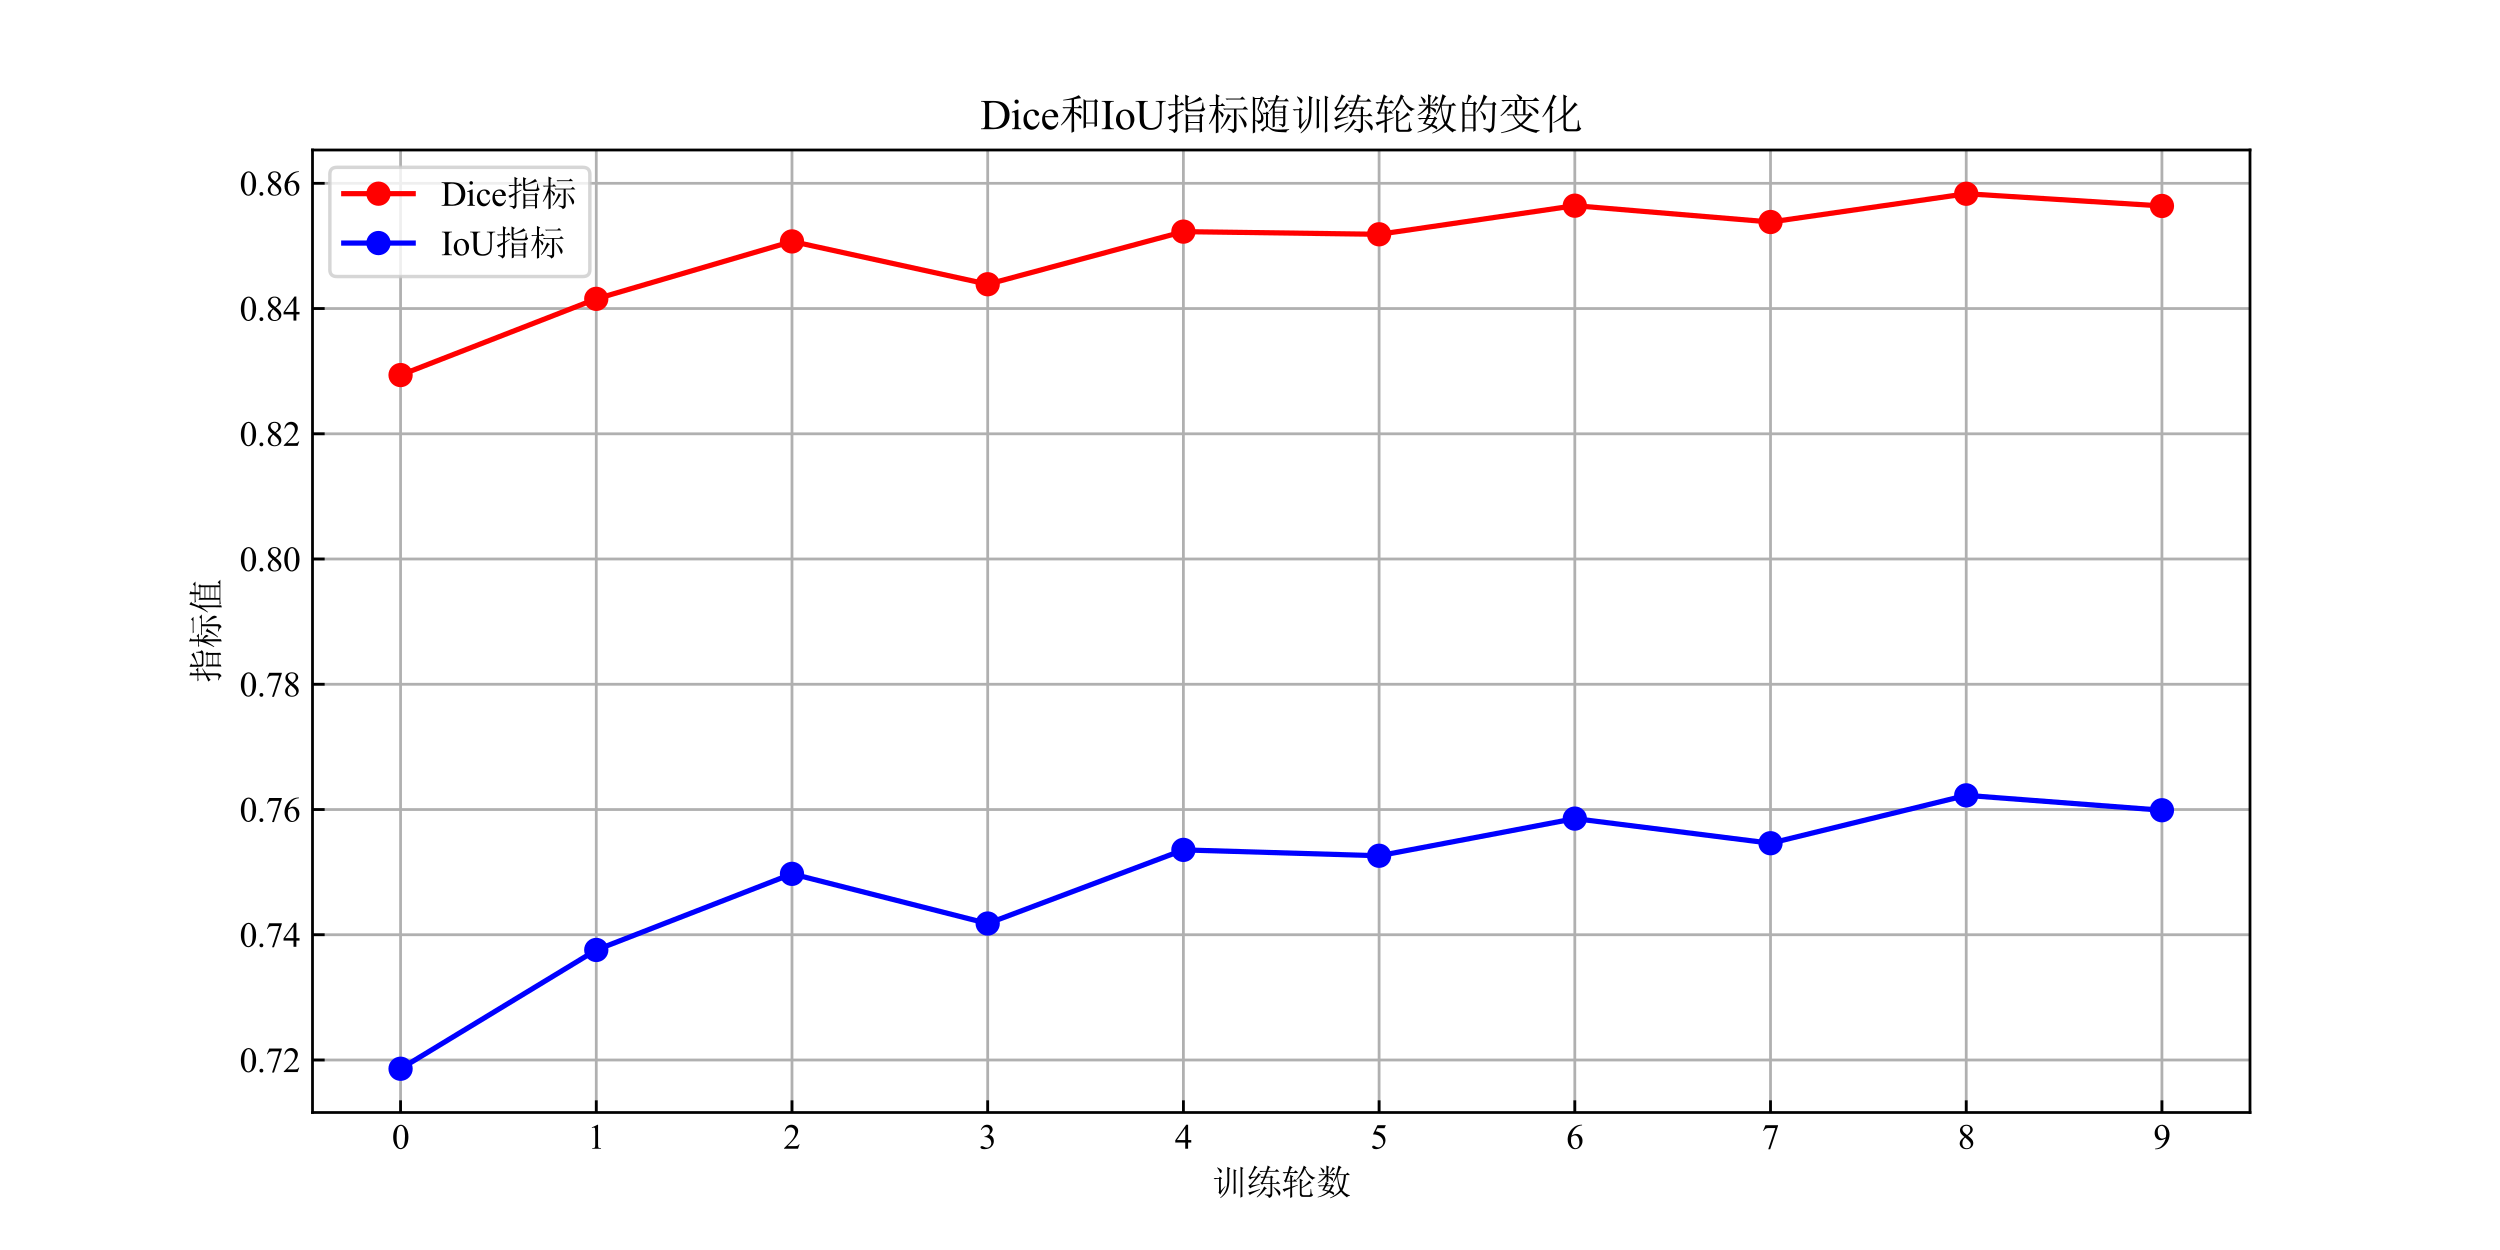 <?xml version="1.0" encoding="utf-8" standalone="no"?>
<!DOCTYPE svg PUBLIC "-//W3C//DTD SVG 1.1//EN"
  "http://www.w3.org/Graphics/SVG/1.1/DTD/svg11.dtd">
<svg xmlns:xlink="http://www.w3.org/1999/xlink" width="720pt" height="360pt" viewBox="0 0 720 360" xmlns="http://www.w3.org/2000/svg" version="1.1">
 <defs>
  <style type="text/css">*{stroke-linejoin: round; stroke-linecap: butt}</style>
 </defs>
 <g id="figure_1">
  <g id="patch_1">
   <path d="M 0 360 
L 720 360 
L 720 0 
L 0 0 
z
" style="fill: #ffffff"/>
  </g>
  <g id="axes_1">
   <g id="patch_2">
    <path d="M 90 320.4 
L 648 320.4 
L 648 43.2 
L 90 43.2 
z
" style="fill: #ffffff"/>
   </g>
   <g id="matplotlib.axis_1">
    <g id="xtick_1">
     <g id="line2d_1">
      <path d="M 115.364 320.4 
L 115.364 43.2 
" clip-path="url(#p3e12fc8d38)" style="fill: none; stroke: #b0b0b0; stroke-width: 0.8; stroke-linecap: square"/>
     </g>
     <g id="line2d_2">
      <defs>
       <path id="m482da596e4" d="M 0 0 
L 0 -3.5 
" style="stroke: #000000; stroke-width: 0.8"/>
      </defs>
      <g>
       <use xlink:href="#m482da596e4" x="115.364" y="320.4" style="stroke: #000000; stroke-width: 0.8"/>
      </g>
     </g>
     <g id="text_1">
      <!-- 0 -->
      <g transform="translate(112.864 330.844) scale(0.1 -0.1)">
       <defs>
        <path id="TimesNewRomanPSMT-30" d="M 231 2094 
Q 231 2819 450 3342 
Q 669 3866 1031 4122 
Q 1313 4325 1613 4325 
Q 2100 4325 2488 3828 
Q 2972 3213 2972 2159 
Q 2972 1422 2759 906 
Q 2547 391 2217 158 
Q 1888 -75 1581 -75 
Q 975 -75 572 641 
Q 231 1244 231 2094 
z
M 844 2016 
Q 844 1141 1059 588 
Q 1238 122 1591 122 
Q 1759 122 1940 273 
Q 2122 425 2216 781 
Q 2359 1319 2359 2297 
Q 2359 3022 2209 3506 
Q 2097 3866 1919 4016 
Q 1791 4119 1609 4119 
Q 1397 4119 1231 3928 
Q 1006 3669 925 3112 
Q 844 2556 844 2016 
z
" transform="scale(0.016)"/>
       </defs>
       <use xlink:href="#TimesNewRomanPSMT-30"/>
      </g>
     </g>
    </g>
    <g id="xtick_2">
     <g id="line2d_3">
      <path d="M 171.727 320.4 
L 171.727 43.2 
" clip-path="url(#p3e12fc8d38)" style="fill: none; stroke: #b0b0b0; stroke-width: 0.8; stroke-linecap: square"/>
     </g>
     <g id="line2d_4">
      <g>
       <use xlink:href="#m482da596e4" x="171.727" y="320.4" style="stroke: #000000; stroke-width: 0.8"/>
      </g>
     </g>
     <g id="text_2">
      <!-- 1 -->
      <g transform="translate(169.227 330.844) scale(0.1 -0.1)">
       <defs>
        <path id="TimesNewRomanPSMT-31" d="M 750 3822 
L 1781 4325 
L 1884 4325 
L 1884 747 
Q 1884 391 1914 303 
Q 1944 216 2037 169 
Q 2131 122 2419 116 
L 2419 0 
L 825 0 
L 825 116 
Q 1125 122 1212 167 
Q 1300 213 1334 289 
Q 1369 366 1369 747 
L 1369 3034 
Q 1369 3497 1338 3628 
Q 1316 3728 1258 3775 
Q 1200 3822 1119 3822 
Q 1003 3822 797 3725 
L 750 3822 
z
" transform="scale(0.016)"/>
       </defs>
       <use xlink:href="#TimesNewRomanPSMT-31"/>
      </g>
     </g>
    </g>
    <g id="xtick_3">
     <g id="line2d_5">
      <path d="M 228.091 320.4 
L 228.091 43.2 
" clip-path="url(#p3e12fc8d38)" style="fill: none; stroke: #b0b0b0; stroke-width: 0.8; stroke-linecap: square"/>
     </g>
     <g id="line2d_6">
      <g>
       <use xlink:href="#m482da596e4" x="228.091" y="320.4" style="stroke: #000000; stroke-width: 0.8"/>
      </g>
     </g>
     <g id="text_3">
      <!-- 2 -->
      <g transform="translate(225.591 330.844) scale(0.1 -0.1)">
       <defs>
        <path id="TimesNewRomanPSMT-32" d="M 2934 816 
L 2638 0 
L 138 0 
L 138 116 
Q 1241 1122 1691 1759 
Q 2141 2397 2141 2925 
Q 2141 3328 1894 3587 
Q 1647 3847 1303 3847 
Q 991 3847 742 3664 
Q 494 3481 375 3128 
L 259 3128 
Q 338 3706 661 4015 
Q 984 4325 1469 4325 
Q 1984 4325 2329 3994 
Q 2675 3663 2675 3213 
Q 2675 2891 2525 2569 
Q 2294 2063 1775 1497 
Q 997 647 803 472 
L 1909 472 
Q 2247 472 2383 497 
Q 2519 522 2628 598 
Q 2738 675 2819 816 
L 2934 816 
z
" transform="scale(0.016)"/>
       </defs>
       <use xlink:href="#TimesNewRomanPSMT-32"/>
      </g>
     </g>
    </g>
    <g id="xtick_4">
     <g id="line2d_7">
      <path d="M 284.455 320.4 
L 284.455 43.2 
" clip-path="url(#p3e12fc8d38)" style="fill: none; stroke: #b0b0b0; stroke-width: 0.8; stroke-linecap: square"/>
     </g>
     <g id="line2d_8">
      <g>
       <use xlink:href="#m482da596e4" x="284.455" y="320.4" style="stroke: #000000; stroke-width: 0.8"/>
      </g>
     </g>
     <g id="text_4">
      <!-- 3 -->
      <g transform="translate(281.955 330.844) scale(0.1 -0.1)">
       <defs>
        <path id="TimesNewRomanPSMT-33" d="M 325 3431 
Q 506 3859 782 4092 
Q 1059 4325 1472 4325 
Q 1981 4325 2253 3994 
Q 2459 3747 2459 3466 
Q 2459 3003 1878 2509 
Q 2269 2356 2469 2072 
Q 2669 1788 2669 1403 
Q 2669 853 2319 450 
Q 1863 -75 997 -75 
Q 569 -75 414 31 
Q 259 138 259 259 
Q 259 350 332 419 
Q 406 488 509 488 
Q 588 488 669 463 
Q 722 447 909 348 
Q 1097 250 1169 231 
Q 1284 197 1416 197 
Q 1734 197 1970 444 
Q 2206 691 2206 1028 
Q 2206 1275 2097 1509 
Q 2016 1684 1919 1775 
Q 1784 1900 1550 2001 
Q 1316 2103 1072 2103 
L 972 2103 
L 972 2197 
Q 1219 2228 1467 2375 
Q 1716 2522 1828 2728 
Q 1941 2934 1941 3181 
Q 1941 3503 1739 3701 
Q 1538 3900 1238 3900 
Q 753 3900 428 3381 
L 325 3431 
z
" transform="scale(0.016)"/>
       </defs>
       <use xlink:href="#TimesNewRomanPSMT-33"/>
      </g>
     </g>
    </g>
    <g id="xtick_5">
     <g id="line2d_9">
      <path d="M 340.818 320.4 
L 340.818 43.2 
" clip-path="url(#p3e12fc8d38)" style="fill: none; stroke: #b0b0b0; stroke-width: 0.8; stroke-linecap: square"/>
     </g>
     <g id="line2d_10">
      <g>
       <use xlink:href="#m482da596e4" x="340.818" y="320.4" style="stroke: #000000; stroke-width: 0.8"/>
      </g>
     </g>
     <g id="text_5">
      <!-- 4 -->
      <g transform="translate(338.318 330.844) scale(0.1 -0.1)">
       <defs>
        <path id="TimesNewRomanPSMT-34" d="M 2978 1563 
L 2978 1119 
L 2409 1119 
L 2409 0 
L 1894 0 
L 1894 1119 
L 100 1119 
L 100 1519 
L 2066 4325 
L 2409 4325 
L 2409 1563 
L 2978 1563 
z
M 1894 1563 
L 1894 3666 
L 406 1563 
L 1894 1563 
z
" transform="scale(0.016)"/>
       </defs>
       <use xlink:href="#TimesNewRomanPSMT-34"/>
      </g>
     </g>
    </g>
    <g id="xtick_6">
     <g id="line2d_11">
      <path d="M 397.182 320.4 
L 397.182 43.2 
" clip-path="url(#p3e12fc8d38)" style="fill: none; stroke: #b0b0b0; stroke-width: 0.8; stroke-linecap: square"/>
     </g>
     <g id="line2d_12">
      <g>
       <use xlink:href="#m482da596e4" x="397.182" y="320.4" style="stroke: #000000; stroke-width: 0.8"/>
      </g>
     </g>
     <g id="text_6">
      <!-- 5 -->
      <g transform="translate(394.682 330.844) scale(0.1 -0.1)">
       <defs>
        <path id="TimesNewRomanPSMT-35" d="M 2778 4238 
L 2534 3706 
L 1259 3706 
L 981 3138 
Q 1809 3016 2294 2522 
Q 2709 2097 2709 1522 
Q 2709 1188 2573 903 
Q 2438 619 2231 419 
Q 2025 219 1772 97 
Q 1413 -75 1034 -75 
Q 653 -75 479 54 
Q 306 184 306 341 
Q 306 428 378 495 
Q 450 563 559 563 
Q 641 563 702 538 
Q 763 513 909 409 
Q 1144 247 1384 247 
Q 1750 247 2026 523 
Q 2303 800 2303 1197 
Q 2303 1581 2056 1914 
Q 1809 2247 1375 2428 
Q 1034 2569 447 2591 
L 1259 4238 
L 2778 4238 
z
" transform="scale(0.016)"/>
       </defs>
       <use xlink:href="#TimesNewRomanPSMT-35"/>
      </g>
     </g>
    </g>
    <g id="xtick_7">
     <g id="line2d_13">
      <path d="M 453.545 320.4 
L 453.545 43.2 
" clip-path="url(#p3e12fc8d38)" style="fill: none; stroke: #b0b0b0; stroke-width: 0.8; stroke-linecap: square"/>
     </g>
     <g id="line2d_14">
      <g>
       <use xlink:href="#m482da596e4" x="453.545" y="320.4" style="stroke: #000000; stroke-width: 0.8"/>
      </g>
     </g>
     <g id="text_7">
      <!-- 6 -->
      <g transform="translate(451.045 330.844) scale(0.1 -0.1)">
       <defs>
        <path id="TimesNewRomanPSMT-36" d="M 2869 4325 
L 2869 4209 
Q 2456 4169 2195 4045 
Q 1934 3922 1679 3669 
Q 1425 3416 1258 3105 
Q 1091 2794 978 2366 
Q 1428 2675 1881 2675 
Q 2316 2675 2634 2325 
Q 2953 1975 2953 1425 
Q 2953 894 2631 456 
Q 2244 -75 1606 -75 
Q 1172 -75 869 213 
Q 275 772 275 1663 
Q 275 2231 503 2743 
Q 731 3256 1154 3653 
Q 1578 4050 1965 4187 
Q 2353 4325 2688 4325 
L 2869 4325 
z
M 925 2138 
Q 869 1716 869 1456 
Q 869 1156 980 804 
Q 1091 453 1309 247 
Q 1469 100 1697 100 
Q 1969 100 2183 356 
Q 2397 613 2397 1088 
Q 2397 1622 2184 2012 
Q 1972 2403 1581 2403 
Q 1463 2403 1327 2353 
Q 1191 2303 925 2138 
z
" transform="scale(0.016)"/>
       </defs>
       <use xlink:href="#TimesNewRomanPSMT-36"/>
      </g>
     </g>
    </g>
    <g id="xtick_8">
     <g id="line2d_15">
      <path d="M 509.909 320.4 
L 509.909 43.2 
" clip-path="url(#p3e12fc8d38)" style="fill: none; stroke: #b0b0b0; stroke-width: 0.8; stroke-linecap: square"/>
     </g>
     <g id="line2d_16">
      <g>
       <use xlink:href="#m482da596e4" x="509.909" y="320.4" style="stroke: #000000; stroke-width: 0.8"/>
      </g>
     </g>
     <g id="text_8">
      <!-- 7 -->
      <g transform="translate(507.409 330.844) scale(0.1 -0.1)">
       <defs>
        <path id="TimesNewRomanPSMT-37" d="M 644 4238 
L 2916 4238 
L 2916 4119 
L 1503 -88 
L 1153 -88 
L 2419 3728 
L 1253 3728 
Q 900 3728 750 3644 
Q 488 3500 328 3200 
L 238 3234 
L 644 4238 
z
" transform="scale(0.016)"/>
       </defs>
       <use xlink:href="#TimesNewRomanPSMT-37"/>
      </g>
     </g>
    </g>
    <g id="xtick_9">
     <g id="line2d_17">
      <path d="M 566.273 320.4 
L 566.273 43.2 
" clip-path="url(#p3e12fc8d38)" style="fill: none; stroke: #b0b0b0; stroke-width: 0.8; stroke-linecap: square"/>
     </g>
     <g id="line2d_18">
      <g>
       <use xlink:href="#m482da596e4" x="566.273" y="320.4" style="stroke: #000000; stroke-width: 0.8"/>
      </g>
     </g>
     <g id="text_9">
      <!-- 8 -->
      <g transform="translate(563.773 330.844) scale(0.1 -0.1)">
       <defs>
        <path id="TimesNewRomanPSMT-38" d="M 1228 2134 
Q 725 2547 579 2797 
Q 434 3047 434 3316 
Q 434 3728 753 4026 
Q 1072 4325 1600 4325 
Q 2113 4325 2425 4047 
Q 2738 3769 2738 3413 
Q 2738 3175 2569 2928 
Q 2400 2681 1866 2347 
Q 2416 1922 2594 1678 
Q 2831 1359 2831 1006 
Q 2831 559 2490 242 
Q 2150 -75 1597 -75 
Q 994 -75 656 303 
Q 388 606 388 966 
Q 388 1247 577 1523 
Q 766 1800 1228 2134 
z
M 1719 2469 
Q 2094 2806 2194 3001 
Q 2294 3197 2294 3444 
Q 2294 3772 2109 3958 
Q 1925 4144 1606 4144 
Q 1288 4144 1088 3959 
Q 888 3775 888 3528 
Q 888 3366 970 3203 
Q 1053 3041 1206 2894 
L 1719 2469 
z
M 1375 2016 
Q 1116 1797 991 1539 
Q 866 1281 866 981 
Q 866 578 1086 336 
Q 1306 94 1647 94 
Q 1984 94 2187 284 
Q 2391 475 2391 747 
Q 2391 972 2272 1150 
Q 2050 1481 1375 2016 
z
" transform="scale(0.016)"/>
       </defs>
       <use xlink:href="#TimesNewRomanPSMT-38"/>
      </g>
     </g>
    </g>
    <g id="xtick_10">
     <g id="line2d_19">
      <path d="M 622.636 320.4 
L 622.636 43.2 
" clip-path="url(#p3e12fc8d38)" style="fill: none; stroke: #b0b0b0; stroke-width: 0.8; stroke-linecap: square"/>
     </g>
     <g id="line2d_20">
      <g>
       <use xlink:href="#m482da596e4" x="622.636" y="320.4" style="stroke: #000000; stroke-width: 0.8"/>
      </g>
     </g>
     <g id="text_10">
      <!-- 9 -->
      <g transform="translate(620.136 330.844) scale(0.1 -0.1)">
       <defs>
        <path id="TimesNewRomanPSMT-39" d="M 338 -88 
L 338 28 
Q 744 34 1094 217 
Q 1444 400 1770 856 
Q 2097 1313 2225 1859 
Q 1734 1544 1338 1544 
Q 891 1544 572 1889 
Q 253 2234 253 2806 
Q 253 3363 572 3797 
Q 956 4325 1575 4325 
Q 2097 4325 2469 3894 
Q 2925 3359 2925 2575 
Q 2925 1869 2578 1258 
Q 2231 647 1613 244 
Q 1109 -88 516 -88 
L 338 -88 
z
M 2275 2091 
Q 2331 2497 2331 2741 
Q 2331 3044 2228 3395 
Q 2125 3747 1936 3934 
Q 1747 4122 1506 4122 
Q 1228 4122 1018 3872 
Q 809 3622 809 3128 
Q 809 2469 1088 2097 
Q 1291 1828 1588 1828 
Q 1731 1828 1928 1897 
Q 2125 1966 2275 2091 
z
" transform="scale(0.016)"/>
       </defs>
       <use xlink:href="#TimesNewRomanPSMT-39"/>
      </g>
     </g>
    </g>
    <g id="text_11">
     <!-- 训练轮数 -->
     <g transform="translate(349 344.062) scale(0.1 -0.1)">
      <defs>
       <path id="SimSun-8bad" d="M 3925 4575 
L 4475 4350 
L 4275 4200 
L 4275 1050 
Q 4275 825 4300 275 
L 3925 75 
Q 3950 1050 3950 2362 
Q 3950 3675 3925 4575 
z
M 5150 5025 
L 5700 4800 
L 5500 4625 
L 5500 725 
Q 5500 225 5525 -350 
L 5150 -550 
Q 5175 -75 5175 500 
L 5175 4125 
Q 5175 4400 5150 5025 
z
M 950 4875 
L 1000 4925 
Q 1500 4675 1662 4525 
Q 1825 4375 1800 4200 
Q 1775 4025 1700 3950 
Q 1625 3875 1575 3875 
Q 1500 3875 1425 4100 
Q 1325 4400 950 4875 
z
M 1625 700 
L 2400 1525 
L 2450 1475 
Q 1750 525 1525 0 
L 1200 400 
Q 1325 525 1300 725 
L 1300 2850 
L 1025 2850 
Q 825 2850 550 2775 
L 325 3000 
L 1275 3000 
L 1450 3250 
L 1825 2925 
L 1625 2775 
L 1625 700 
z
M 2775 5000 
L 3350 4750 
L 3150 4550 
Q 3150 3125 3137 2300 
Q 3125 1475 2812 750 
Q 2500 25 1575 -625 
L 1500 -575 
Q 2300 175 2550 900 
Q 2800 1625 2800 2650 
Q 2800 3675 2775 5000 
z
" transform="scale(0.016)"/>
       <path id="SimSun-7ec3" d="M 700 3175 
L 1775 3250 
Q 1950 3525 2125 3925 
L 2600 3550 
L 2375 3475 
Q 1575 2500 775 1650 
Q 1425 1725 2350 1900 
L 2375 1800 
Q 875 1400 650 1125 
L 325 1650 
Q 550 1725 800 1987 
Q 1050 2250 1675 3100 
Q 1375 3075 1087 2987 
Q 800 2900 625 2725 
L 325 3225 
Q 550 3275 887 3900 
Q 1225 4525 1425 5225 
L 1975 4900 
L 1700 4750 
Q 1225 3975 700 3175 
z
M 300 375 
Q 1250 625 2425 1000 
L 2450 900 
Q 1550 500 750 75 
L 600 -100 
L 300 375 
z
M 2700 2250 
Q 2900 2550 3100 3075 
Q 2975 3075 2700 3000 
L 2475 3225 
L 3150 3225 
L 3500 4125 
L 3125 4125 
Q 2800 4125 2525 4050 
L 2300 4275 
L 3550 4275 
Q 3775 5000 3800 5250 
L 4325 4950 
L 4100 4825 
Q 4025 4650 3875 4275 
L 5125 4275 
L 5450 4600 
L 5900 4125 
L 3825 4125 
L 3475 3225 
L 4250 3225 
L 4425 3450 
L 4825 3150 
L 4625 3000 
L 4625 2100 
L 5300 2100 
L 5600 2400 
L 6050 1950 
L 4625 1950 
L 4625 150 
Q 4650 -450 4025 -600 
Q 4025 -225 3300 -50 
L 3300 50 
Q 3900 0 4100 0 
Q 4300 0 4300 275 
L 4300 1950 
L 2975 1950 
L 2800 1775 
L 2475 2125 
L 2700 2250 
z
M 3450 1025 
Q 2650 0 1900 -500 
L 1825 -425 
Q 2275 0 2600 450 
Q 2925 900 3175 1475 
L 3675 1100 
L 3450 1025 
z
M 4900 1375 
Q 5775 825 5937 637 
Q 6100 450 6100 275 
Q 6100 125 6025 -37 
Q 5950 -200 5900 -200 
Q 5825 -200 5700 125 
Q 5525 575 4850 1300 
L 4900 1375 
z
M 3425 3075 
Q 3225 2625 2950 2100 
L 4300 2100 
L 4300 3075 
L 3425 3075 
z
" transform="scale(0.016)"/>
       <path id="SimSun-8f6e" d="M 1625 2500 
Q 1625 3125 1600 3550 
L 2175 3300 
L 1950 3125 
L 1950 2500 
L 2150 2500 
L 2450 2800 
L 2875 2350 
L 1950 2350 
L 1950 1450 
L 2975 1775 
L 3000 1675 
L 1950 1225 
Q 1950 275 1975 -425 
L 1600 -600 
Q 1625 425 1625 1100 
Q 650 700 550 500 
L 250 1000 
Q 675 1075 1625 1350 
L 1625 2350 
L 950 2350 
L 775 2175 
L 475 2500 
L 675 2650 
L 1125 3900 
L 950 3900 
Q 750 3900 475 3825 
L 250 4050 
L 1175 4050 
Q 1325 4525 1500 5225 
L 2050 4850 
L 1750 4700 
L 1525 4050 
L 2275 4050 
L 2600 4375 
L 3050 3900 
L 1475 3900 
L 975 2500 
L 1625 2500 
z
M 4550 4900 
L 4325 4725 
Q 4925 3350 6125 3050 
L 6125 2975 
Q 5775 2925 5625 2675 
Q 4650 3400 4250 4600 
Q 3675 3300 2725 2600 
L 2675 2675 
Q 3100 3100 3450 3737 
Q 3800 4375 4050 5225 
L 4550 4900 
z
M 3350 1575 
Q 3350 2350 3325 2875 
L 3925 2575 
L 3675 2400 
L 3675 1300 
Q 4550 1875 5050 2550 
L 5450 2075 
L 5125 2025 
Q 4400 1525 3675 1175 
L 3675 375 
Q 3650 -150 4125 -100 
L 4975 -100 
Q 5225 -100 5250 325 
Q 5275 750 5275 1025 
L 5375 1025 
Q 5400 700 5437 375 
Q 5475 50 5750 -25 
Q 5600 -375 5125 -400 
L 3925 -400 
Q 3325 -400 3350 150 
L 3350 1575 
z
" transform="scale(0.016)"/>
       <path id="SimSun-6570" d="M 1875 1525 
Q 1675 1200 1500 900 
Q 1825 825 2275 725 
Q 2500 975 2725 1525 
L 1875 1525 
z
M 850 4900 
Q 1325 4600 1425 4450 
Q 1525 4300 1525 4225 
Q 1525 4100 1437 3975 
Q 1350 3850 1300 3850 
Q 1225 3850 1150 4100 
Q 1050 4450 775 4850 
L 850 4900 
z
M 3000 4975 
L 3450 4675 
Q 3250 4625 3100 4425 
Q 2925 4225 2525 3825 
L 2450 3875 
Q 2925 4625 3000 4975 
z
M 1875 5250 
L 2425 5000 
L 2225 4825 
L 2225 3675 
L 2850 3675 
L 3125 3950 
L 3550 3525 
L 2225 3525 
L 2225 3300 
Q 2800 3175 2937 3062 
Q 3075 2950 3075 2775 
Q 3075 2700 3050 2587 
Q 3025 2475 2975 2475 
Q 2925 2475 2800 2650 
Q 2600 2925 2225 3175 
L 2225 2400 
L 1925 2200 
L 2275 2050 
Q 2150 2000 1950 1675 
L 2725 1675 
L 2900 1900 
L 3275 1575 
L 3050 1450 
Q 2800 875 2600 650 
Q 3000 550 3137 437 
Q 3275 325 3275 150 
Q 3275 -25 3200 -25 
Q 3125 -25 3025 75 
Q 2750 275 2400 425 
Q 1525 -275 325 -500 
L 300 -425 
Q 1450 -50 2100 550 
Q 1600 725 1125 800 
Q 1225 950 1525 1525 
L 1200 1525 
Q 875 1525 600 1450 
L 375 1675 
L 1575 1675 
Q 1675 1925 1775 2275 
L 1900 2225 
L 1900 3250 
Q 1225 2475 350 2050 
L 300 2125 
Q 1225 2775 1700 3525 
L 1250 3525 
Q 925 3525 650 3450 
L 425 3675 
L 1900 3675 
Q 1900 4575 1875 5250 
z
M 3925 3525 
Q 4050 2075 4525 1100 
Q 4925 1950 5025 3525 
L 3925 3525 
z
M 4050 5250 
L 4625 4925 
Q 4425 4850 4325 4625 
Q 4225 4400 3950 3675 
L 5375 3675 
L 5675 3975 
L 6125 3525 
L 5400 3525 
Q 5250 1675 4750 775 
Q 5325 75 6100 -100 
L 6100 -200 
Q 5625 -275 5600 -500 
Q 4950 -50 4525 525 
Q 3700 -275 2550 -650 
L 2500 -575 
Q 3650 -50 4325 800 
Q 3850 1975 3825 3375 
Q 3575 2725 3100 2150 
L 3025 2200 
Q 3625 3200 4050 5250 
z
" transform="scale(0.016)"/>
      </defs>
      <use xlink:href="#SimSun-8bad"/>
      <use xlink:href="#SimSun-7ec3" x="100"/>
      <use xlink:href="#SimSun-8f6e" x="200"/>
      <use xlink:href="#SimSun-6570" x="300"/>
     </g>
    </g>
   </g>
   <g id="matplotlib.axis_2">
    <g id="ytick_1">
     <g id="line2d_21">
      <path d="M 90 305.279 
L 648 305.279 
" clip-path="url(#p3e12fc8d38)" style="fill: none; stroke: #b0b0b0; stroke-width: 0.8; stroke-linecap: square"/>
     </g>
     <g id="line2d_22">
      <defs>
       <path id="m1701664daf" d="M 0 0 
L 3.5 0 
" style="stroke: #000000; stroke-width: 0.8"/>
      </defs>
      <g>
       <use xlink:href="#m1701664daf" x="90" y="305.279" style="stroke: #000000; stroke-width: 0.8"/>
      </g>
     </g>
     <g id="text_12">
      <!-- 0.72 -->
      <g transform="translate(69 308.751) scale(0.1 -0.1)">
       <defs>
        <path id="TimesNewRomanPSMT-2e" d="M 800 606 
Q 947 606 1047 504 
Q 1147 403 1147 259 
Q 1147 116 1045 14 
Q 944 -88 800 -88 
Q 656 -88 554 14 
Q 453 116 453 259 
Q 453 406 554 506 
Q 656 606 800 606 
z
" transform="scale(0.016)"/>
       </defs>
       <use xlink:href="#TimesNewRomanPSMT-30"/>
       <use xlink:href="#TimesNewRomanPSMT-2e" x="50"/>
       <use xlink:href="#TimesNewRomanPSMT-37" x="75"/>
       <use xlink:href="#TimesNewRomanPSMT-32" x="125"/>
      </g>
     </g>
    </g>
    <g id="ytick_2">
     <g id="line2d_23">
      <path d="M 90 269.209 
L 648 269.209 
" clip-path="url(#p3e12fc8d38)" style="fill: none; stroke: #b0b0b0; stroke-width: 0.8; stroke-linecap: square"/>
     </g>
     <g id="line2d_24">
      <g>
       <use xlink:href="#m1701664daf" x="90" y="269.209" style="stroke: #000000; stroke-width: 0.8"/>
      </g>
     </g>
     <g id="text_13">
      <!-- 0.74 -->
      <g transform="translate(69 272.681) scale(0.1 -0.1)">
       <use xlink:href="#TimesNewRomanPSMT-30"/>
       <use xlink:href="#TimesNewRomanPSMT-2e" x="50"/>
       <use xlink:href="#TimesNewRomanPSMT-37" x="75"/>
       <use xlink:href="#TimesNewRomanPSMT-34" x="125"/>
      </g>
     </g>
    </g>
    <g id="ytick_3">
     <g id="line2d_25">
      <path d="M 90 233.139 
L 648 233.139 
" clip-path="url(#p3e12fc8d38)" style="fill: none; stroke: #b0b0b0; stroke-width: 0.8; stroke-linecap: square"/>
     </g>
     <g id="line2d_26">
      <g>
       <use xlink:href="#m1701664daf" x="90" y="233.139" style="stroke: #000000; stroke-width: 0.8"/>
      </g>
     </g>
     <g id="text_14">
      <!-- 0.76 -->
      <g transform="translate(69 236.611) scale(0.1 -0.1)">
       <use xlink:href="#TimesNewRomanPSMT-30"/>
       <use xlink:href="#TimesNewRomanPSMT-2e" x="50"/>
       <use xlink:href="#TimesNewRomanPSMT-37" x="75"/>
       <use xlink:href="#TimesNewRomanPSMT-36" x="125"/>
      </g>
     </g>
    </g>
    <g id="ytick_4">
     <g id="line2d_27">
      <path d="M 90 197.069 
L 648 197.069 
" clip-path="url(#p3e12fc8d38)" style="fill: none; stroke: #b0b0b0; stroke-width: 0.8; stroke-linecap: square"/>
     </g>
     <g id="line2d_28">
      <g>
       <use xlink:href="#m1701664daf" x="90" y="197.069" style="stroke: #000000; stroke-width: 0.8"/>
      </g>
     </g>
     <g id="text_15">
      <!-- 0.78 -->
      <g transform="translate(69 200.541) scale(0.1 -0.1)">
       <use xlink:href="#TimesNewRomanPSMT-30"/>
       <use xlink:href="#TimesNewRomanPSMT-2e" x="50"/>
       <use xlink:href="#TimesNewRomanPSMT-37" x="75"/>
       <use xlink:href="#TimesNewRomanPSMT-38" x="125"/>
      </g>
     </g>
    </g>
    <g id="ytick_5">
     <g id="line2d_29">
      <path d="M 90 160.999 
L 648 160.999 
" clip-path="url(#p3e12fc8d38)" style="fill: none; stroke: #b0b0b0; stroke-width: 0.8; stroke-linecap: square"/>
     </g>
     <g id="line2d_30">
      <g>
       <use xlink:href="#m1701664daf" x="90" y="160.999" style="stroke: #000000; stroke-width: 0.8"/>
      </g>
     </g>
     <g id="text_16">
      <!-- 0.80 -->
      <g transform="translate(69 164.471) scale(0.1 -0.1)">
       <use xlink:href="#TimesNewRomanPSMT-30"/>
       <use xlink:href="#TimesNewRomanPSMT-2e" x="50"/>
       <use xlink:href="#TimesNewRomanPSMT-38" x="75"/>
       <use xlink:href="#TimesNewRomanPSMT-30" x="125"/>
      </g>
     </g>
    </g>
    <g id="ytick_6">
     <g id="line2d_31">
      <path d="M 90 124.929 
L 648 124.929 
" clip-path="url(#p3e12fc8d38)" style="fill: none; stroke: #b0b0b0; stroke-width: 0.8; stroke-linecap: square"/>
     </g>
     <g id="line2d_32">
      <g>
       <use xlink:href="#m1701664daf" x="90" y="124.929" style="stroke: #000000; stroke-width: 0.8"/>
      </g>
     </g>
     <g id="text_17">
      <!-- 0.82 -->
      <g transform="translate(69 128.401) scale(0.1 -0.1)">
       <use xlink:href="#TimesNewRomanPSMT-30"/>
       <use xlink:href="#TimesNewRomanPSMT-2e" x="50"/>
       <use xlink:href="#TimesNewRomanPSMT-38" x="75"/>
       <use xlink:href="#TimesNewRomanPSMT-32" x="125"/>
      </g>
     </g>
    </g>
    <g id="ytick_7">
     <g id="line2d_33">
      <path d="M 90 88.859 
L 648 88.859 
" clip-path="url(#p3e12fc8d38)" style="fill: none; stroke: #b0b0b0; stroke-width: 0.8; stroke-linecap: square"/>
     </g>
     <g id="line2d_34">
      <g>
       <use xlink:href="#m1701664daf" x="90" y="88.859" style="stroke: #000000; stroke-width: 0.8"/>
      </g>
     </g>
     <g id="text_18">
      <!-- 0.84 -->
      <g transform="translate(69 92.331) scale(0.1 -0.1)">
       <use xlink:href="#TimesNewRomanPSMT-30"/>
       <use xlink:href="#TimesNewRomanPSMT-2e" x="50"/>
       <use xlink:href="#TimesNewRomanPSMT-38" x="75"/>
       <use xlink:href="#TimesNewRomanPSMT-34" x="125"/>
      </g>
     </g>
    </g>
    <g id="ytick_8">
     <g id="line2d_35">
      <path d="M 90 52.789 
L 648 52.789 
" clip-path="url(#p3e12fc8d38)" style="fill: none; stroke: #b0b0b0; stroke-width: 0.8; stroke-linecap: square"/>
     </g>
     <g id="line2d_36">
      <g>
       <use xlink:href="#m1701664daf" x="90" y="52.789" style="stroke: #000000; stroke-width: 0.8"/>
      </g>
     </g>
     <g id="text_19">
      <!-- 0.86 -->
      <g transform="translate(69 56.261) scale(0.1 -0.1)">
       <use xlink:href="#TimesNewRomanPSMT-30"/>
       <use xlink:href="#TimesNewRomanPSMT-2e" x="50"/>
       <use xlink:href="#TimesNewRomanPSMT-38" x="75"/>
       <use xlink:href="#TimesNewRomanPSMT-36" x="125"/>
      </g>
     </g>
    </g>
    <g id="text_20">
     <!-- 指标值 -->
     <g transform="translate(62.861 196.8) rotate(-90) scale(0.1 -0.1)">
      <defs>
       <path id="SimSun-6307" d="M 3000 3200 
Q 3000 4875 2975 5175 
L 3575 4900 
L 3350 4700 
L 3350 3800 
Q 3825 3975 4375 4287 
Q 4925 4600 5150 4850 
L 5525 4375 
Q 5325 4375 4825 4175 
Q 4300 3975 3350 3675 
L 3350 3250 
Q 3350 2925 3725 2950 
L 5200 2950 
Q 5400 2975 5450 3175 
Q 5500 3375 5550 4000 
L 5650 4000 
Q 5675 3600 5712 3362 
Q 5750 3125 5975 3050 
Q 5825 2675 5400 2675 
L 3475 2675 
Q 2975 2650 3000 3200 
z
M 5475 1850 
L 5475 225 
Q 5475 25 5500 -375 
L 5125 -525 
L 5125 -50 
L 3400 -50 
L 3400 -400 
L 3025 -575 
Q 3050 100 3050 925 
Q 3050 1750 3025 2300 
L 3400 2075 
L 5075 2075 
L 5250 2325 
L 5675 2025 
L 5475 1850 
z
M 3400 1925 
L 3400 1075 
L 5125 1075 
L 5125 1925 
L 3400 1925 
z
M 3400 925 
L 3400 100 
L 5125 100 
L 5125 925 
L 3400 925 
z
M 1450 3750 
Q 1450 4750 1425 5225 
L 2025 4925 
L 1800 4750 
L 1800 3750 
L 2125 3750 
L 2425 4050 
L 2875 3600 
L 1800 3600 
L 1800 2450 
L 2650 2900 
L 2700 2825 
L 1800 2200 
L 1800 75 
Q 1800 -375 1275 -600 
Q 1275 -300 550 -75 
L 550 25 
Q 1100 -50 1275 -37 
Q 1450 -25 1450 300 
L 1450 2000 
Q 1100 1775 725 1500 
L 650 1350 
L 325 1800 
Q 625 1900 1450 2300 
L 1450 3600 
L 1175 3600 
Q 850 3600 575 3525 
L 350 3750 
L 1450 3750 
z
" transform="scale(0.016)"/>
       <path id="SimSun-6807" d="M 4775 2225 
Q 5725 1275 5825 1050 
Q 5925 825 5925 700 
Q 5925 525 5825 375 
Q 5725 225 5700 225 
Q 5575 225 5475 650 
Q 5300 1225 4700 2175 
L 4775 2225 
z
M 2750 4600 
L 4975 4600 
L 5275 4900 
L 5725 4450 
L 3175 4450 
L 2950 4400 
L 2750 4600 
z
M 3100 75 
Q 3775 -50 3900 -25 
Q 4025 0 4025 175 
L 4025 2950 
L 2800 2950 
L 2575 2900 
L 2375 3100 
L 5350 3100 
L 5675 3425 
L 6150 2950 
L 4400 2950 
L 4400 -25 
Q 4375 -425 3850 -600 
Q 3850 -300 3100 -50 
L 3100 75 
z
M 3125 2275 
L 3675 1950 
L 3425 1825 
Q 2800 700 2100 25 
L 2025 100 
Q 2725 1025 3125 2275 
z
M 1675 2725 
Q 1675 25 1700 -475 
L 1300 -625 
Q 1325 450 1325 2325 
Q 950 1450 350 700 
L 275 800 
Q 975 1925 1325 3475 
L 700 3475 
L 475 3425 
L 275 3625 
L 1325 3625 
Q 1325 4575 1300 5275 
L 1900 4975 
L 1675 4800 
L 1675 3625 
L 2000 3625 
L 2275 3900 
L 2700 3475 
L 1675 3475 
L 1675 2850 
Q 2150 2600 2312 2425 
Q 2475 2250 2475 2125 
Q 2475 2050 2400 1912 
Q 2325 1775 2275 1775 
Q 2200 1775 2100 2075 
Q 1925 2475 1675 2725 
z
" transform="scale(0.016)"/>
       <path id="SimSun-503c" d="M 1525 650 
Q 1525 -225 1550 -525 
L 1175 -650 
Q 1200 250 1200 550 
L 1200 3025 
Q 750 2300 325 1850 
L 250 1900 
Q 725 2625 1100 3525 
Q 1475 4425 1675 5200 
L 2200 4875 
L 1950 4725 
Q 1550 3800 1425 3475 
L 1725 3300 
L 1525 3150 
L 1525 650 
z
M 2875 3225 
L 2875 2475 
L 4800 2475 
L 4800 3225 
L 2875 3225 
z
M 2875 2325 
L 2875 1575 
L 4800 1575 
L 4800 2325 
L 2875 2325 
z
M 2875 1425 
L 2875 675 
L 4800 675 
L 4800 1425 
L 2875 1425 
z
M 2875 525 
L 2875 -225 
L 4800 -225 
L 4800 525 
L 2875 525 
z
M 3550 4250 
Q 3575 4825 3550 5225 
L 4125 4950 
L 3925 4800 
L 3900 4250 
L 5025 4250 
L 5350 4575 
L 5825 4100 
L 3900 4100 
L 3875 3375 
L 4750 3375 
L 4975 3625 
L 5350 3300 
L 5125 3150 
L 5125 -225 
L 5350 -225 
L 5675 100 
L 6150 -375 
L 2450 -375 
Q 2125 -375 1850 -450 
L 1625 -225 
L 2550 -225 
L 2550 2550 
Q 2550 2850 2525 3575 
L 2875 3375 
L 3525 3375 
L 3550 4100 
L 2800 4100 
Q 2475 4100 2200 4025 
L 1975 4250 
L 3550 4250 
z
" transform="scale(0.016)"/>
      </defs>
      <use xlink:href="#SimSun-6307"/>
      <use xlink:href="#SimSun-6807" x="100"/>
      <use xlink:href="#SimSun-503c" x="200"/>
     </g>
    </g>
   </g>
   <g id="line2d_37">
    <path d="M 115.364 108.015 
L 171.727 86.071 
L 228.091 69.531 
L 284.455 81.862 
L 340.818 66.71 
L 397.182 67.477 
L 453.545 59.236 
L 509.909 63.938 
L 566.273 55.8 
L 622.636 59.316 
" clip-path="url(#p3e12fc8d38)" style="fill: none; stroke: #ff0000; stroke-width: 1.5; stroke-linecap: square"/>
    <defs>
     <path id="m51c3bcac93" d="M 0 3 
C 0.796 3 1.559 2.684 2.121 2.121 
C 2.684 1.559 3 0.796 3 0 
C 3 -0.796 2.684 -1.559 2.121 -2.121 
C 1.559 -2.684 0.796 -3 0 -3 
C -0.796 -3 -1.559 -2.684 -2.121 -2.121 
C -2.684 -1.559 -3 -0.796 -3 0 
C -3 0.796 -2.684 1.559 -2.121 2.121 
C -1.559 2.684 -0.796 3 0 3 
z
" style="stroke: #ff0000"/>
    </defs>
    <g clip-path="url(#p3e12fc8d38)">
     <use xlink:href="#m51c3bcac93" x="115.364" y="108.015" style="fill: #ff0000; stroke: #ff0000"/>
     <use xlink:href="#m51c3bcac93" x="171.727" y="86.071" style="fill: #ff0000; stroke: #ff0000"/>
     <use xlink:href="#m51c3bcac93" x="228.091" y="69.531" style="fill: #ff0000; stroke: #ff0000"/>
     <use xlink:href="#m51c3bcac93" x="284.455" y="81.862" style="fill: #ff0000; stroke: #ff0000"/>
     <use xlink:href="#m51c3bcac93" x="340.818" y="66.71" style="fill: #ff0000; stroke: #ff0000"/>
     <use xlink:href="#m51c3bcac93" x="397.182" y="67.477" style="fill: #ff0000; stroke: #ff0000"/>
     <use xlink:href="#m51c3bcac93" x="453.545" y="59.236" style="fill: #ff0000; stroke: #ff0000"/>
     <use xlink:href="#m51c3bcac93" x="509.909" y="63.938" style="fill: #ff0000; stroke: #ff0000"/>
     <use xlink:href="#m51c3bcac93" x="566.273" y="55.8" style="fill: #ff0000; stroke: #ff0000"/>
     <use xlink:href="#m51c3bcac93" x="622.636" y="59.316" style="fill: #ff0000; stroke: #ff0000"/>
    </g>
   </g>
   <g id="line2d_38">
    <path d="M 115.364 307.8 
L 171.727 273.589 
L 228.091 251.671 
L 284.455 265.976 
L 340.818 244.769 
L 397.182 246.459 
L 453.545 235.758 
L 509.909 242.85 
L 566.273 229.061 
L 622.636 233.349 
" clip-path="url(#p3e12fc8d38)" style="fill: none; stroke: #0000ff; stroke-width: 1.5; stroke-linecap: square"/>
    <defs>
     <path id="m5ea927622f" d="M 0 3 
C 0.796 3 1.559 2.684 2.121 2.121 
C 2.684 1.559 3 0.796 3 0 
C 3 -0.796 2.684 -1.559 2.121 -2.121 
C 1.559 -2.684 0.796 -3 0 -3 
C -0.796 -3 -1.559 -2.684 -2.121 -2.121 
C -2.684 -1.559 -3 -0.796 -3 0 
C -3 0.796 -2.684 1.559 -2.121 2.121 
C -1.559 2.684 -0.796 3 0 3 
z
" style="stroke: #0000ff"/>
    </defs>
    <g clip-path="url(#p3e12fc8d38)">
     <use xlink:href="#m5ea927622f" x="115.364" y="307.8" style="fill: #0000ff; stroke: #0000ff"/>
     <use xlink:href="#m5ea927622f" x="171.727" y="273.589" style="fill: #0000ff; stroke: #0000ff"/>
     <use xlink:href="#m5ea927622f" x="228.091" y="251.671" style="fill: #0000ff; stroke: #0000ff"/>
     <use xlink:href="#m5ea927622f" x="284.455" y="265.976" style="fill: #0000ff; stroke: #0000ff"/>
     <use xlink:href="#m5ea927622f" x="340.818" y="244.769" style="fill: #0000ff; stroke: #0000ff"/>
     <use xlink:href="#m5ea927622f" x="397.182" y="246.459" style="fill: #0000ff; stroke: #0000ff"/>
     <use xlink:href="#m5ea927622f" x="453.545" y="235.758" style="fill: #0000ff; stroke: #0000ff"/>
     <use xlink:href="#m5ea927622f" x="509.909" y="242.85" style="fill: #0000ff; stroke: #0000ff"/>
     <use xlink:href="#m5ea927622f" x="566.273" y="229.061" style="fill: #0000ff; stroke: #0000ff"/>
     <use xlink:href="#m5ea927622f" x="622.636" y="233.349" style="fill: #0000ff; stroke: #0000ff"/>
    </g>
   </g>
   <g id="patch_3">
    <path d="M 90 320.4 
L 90 43.2 
" style="fill: none; stroke: #000000; stroke-width: 0.8; stroke-linejoin: miter; stroke-linecap: square"/>
   </g>
   <g id="patch_4">
    <path d="M 648 320.4 
L 648 43.2 
" style="fill: none; stroke: #000000; stroke-width: 0.8; stroke-linejoin: miter; stroke-linecap: square"/>
   </g>
   <g id="patch_5">
    <path d="M 90 320.4 
L 648 320.4 
" style="fill: none; stroke: #000000; stroke-width: 0.8; stroke-linejoin: miter; stroke-linecap: square"/>
   </g>
   <g id="patch_6">
    <path d="M 90 43.2 
L 648 43.2 
" style="fill: none; stroke: #000000; stroke-width: 0.8; stroke-linejoin: miter; stroke-linecap: square"/>
   </g>
   <g id="text_21">
    <!-- Dice和IoU指标随训练轮数的变化 -->
    <g transform="translate(282.342 37.2) scale(0.12 -0.12)">
     <defs>
      <path id="TimesNewRomanPSMT-44" d="M 109 0 
L 109 116 
L 269 116 
Q 538 116 650 288 
Q 719 391 719 750 
L 719 3488 
Q 719 3884 631 3984 
Q 509 4122 269 4122 
L 109 4122 
L 109 4238 
L 1834 4238 
Q 2784 4238 3279 4022 
Q 3775 3806 4076 3303 
Q 4378 2800 4378 2141 
Q 4378 1256 3841 663 
Q 3238 0 2003 0 
L 109 0 
z
M 1319 306 
Q 1716 219 1984 219 
Q 2709 219 3187 728 
Q 3666 1238 3666 2109 
Q 3666 2988 3187 3494 
Q 2709 4000 1959 4000 
Q 1678 4000 1319 3909 
L 1319 306 
z
" transform="scale(0.016)"/>
      <path id="TimesNewRomanPSMT-69" d="M 928 4444 
Q 1059 4444 1151 4351 
Q 1244 4259 1244 4128 
Q 1244 3997 1151 3903 
Q 1059 3809 928 3809 
Q 797 3809 703 3903 
Q 609 3997 609 4128 
Q 609 4259 701 4351 
Q 794 4444 928 4444 
z
M 1188 2947 
L 1188 647 
Q 1188 378 1227 289 
Q 1266 200 1342 156 
Q 1419 113 1622 113 
L 1622 0 
L 231 0 
L 231 113 
Q 441 113 512 153 
Q 584 194 626 287 
Q 669 381 669 647 
L 669 1750 
Q 669 2216 641 2353 
Q 619 2453 572 2492 
Q 525 2531 444 2531 
Q 356 2531 231 2484 
L 188 2597 
L 1050 2947 
L 1188 2947 
z
" transform="scale(0.016)"/>
      <path id="TimesNewRomanPSMT-63" d="M 2631 1088 
Q 2516 522 2178 217 
Q 1841 -88 1431 -88 
Q 944 -88 581 321 
Q 219 731 219 1428 
Q 219 2103 620 2525 
Q 1022 2947 1584 2947 
Q 2006 2947 2278 2723 
Q 2550 2500 2550 2259 
Q 2550 2141 2473 2067 
Q 2397 1994 2259 1994 
Q 2075 1994 1981 2113 
Q 1928 2178 1911 2362 
Q 1894 2547 1784 2644 
Q 1675 2738 1481 2738 
Q 1169 2738 978 2506 
Q 725 2200 725 1697 
Q 725 1184 976 792 
Q 1228 400 1656 400 
Q 1963 400 2206 609 
Q 2378 753 2541 1131 
L 2631 1088 
z
" transform="scale(0.016)"/>
      <path id="TimesNewRomanPSMT-65" d="M 681 1784 
Q 678 1147 991 784 
Q 1303 422 1725 422 
Q 2006 422 2214 576 
Q 2422 731 2563 1106 
L 2659 1044 
Q 2594 616 2278 264 
Q 1963 -88 1488 -88 
Q 972 -88 605 314 
Q 238 716 238 1394 
Q 238 2128 614 2539 
Q 991 2950 1559 2950 
Q 2041 2950 2350 2633 
Q 2659 2316 2659 1784 
L 681 1784 
z
M 681 1966 
L 2006 1966 
Q 1991 2241 1941 2353 
Q 1863 2528 1708 2628 
Q 1553 2728 1384 2728 
Q 1125 2728 920 2526 
Q 716 2325 681 1966 
z
" transform="scale(0.016)"/>
      <path id="SimSun-548c" d="M 2250 2475 
Q 2250 175 2275 -350 
L 1875 -550 
Q 1900 200 1900 2475 
Q 1600 1900 1200 1412 
Q 800 925 325 550 
L 275 625 
Q 850 1250 1225 1912 
Q 1600 2575 1775 3150 
L 925 3150 
L 700 3100 
L 500 3300 
L 1900 3300 
L 1900 4425 
Q 1550 4375 625 4300 
L 625 4400 
Q 1475 4525 2025 4687 
Q 2575 4850 2975 5100 
L 3325 4650 
Q 2650 4575 2250 4475 
L 2250 3300 
L 2850 3300 
L 3125 3575 
L 3525 3150 
L 2250 3150 
L 2250 2600 
Q 3200 2300 3275 2112 
Q 3350 1925 3350 1825 
Q 3350 1700 3300 1612 
Q 3250 1525 3225 1525 
Q 3150 1525 3050 1700 
Q 2900 1950 2250 2475 
z
M 5675 4025 
Q 5675 1200 5700 475 
L 5325 325 
L 5325 850 
L 4050 850 
L 4050 275 
L 3675 100 
Q 3700 1200 3700 2437 
Q 3700 3675 3675 4525 
L 4050 4275 
L 5275 4275 
L 5525 4525 
L 5875 4175 
L 5675 4025 
z
M 4050 4125 
L 4050 1000 
L 5325 1000 
L 5325 4125 
L 4050 4125 
z
" transform="scale(0.016)"/>
      <path id="TimesNewRomanPSMT-49" d="M 1975 116 
L 1975 0 
L 159 0 
L 159 116 
L 309 116 
Q 572 116 691 269 
Q 766 369 766 750 
L 766 3488 
Q 766 3809 725 3913 
Q 694 3991 597 4047 
Q 459 4122 309 4122 
L 159 4122 
L 159 4238 
L 1975 4238 
L 1975 4122 
L 1822 4122 
Q 1563 4122 1444 3969 
Q 1366 3869 1366 3488 
L 1366 750 
Q 1366 428 1406 325 
Q 1438 247 1538 191 
Q 1672 116 1822 116 
L 1975 116 
z
" transform="scale(0.016)"/>
      <path id="TimesNewRomanPSMT-6f" d="M 1600 2947 
Q 2250 2947 2644 2453 
Q 2978 2031 2978 1484 
Q 2978 1100 2793 706 
Q 2609 313 2286 112 
Q 1963 -88 1566 -88 
Q 919 -88 538 428 
Q 216 863 216 1403 
Q 216 1797 411 2186 
Q 606 2575 925 2761 
Q 1244 2947 1600 2947 
z
M 1503 2744 
Q 1338 2744 1170 2645 
Q 1003 2547 900 2300 
Q 797 2053 797 1666 
Q 797 1041 1045 587 
Q 1294 134 1700 134 
Q 2003 134 2200 384 
Q 2397 634 2397 1244 
Q 2397 2006 2069 2444 
Q 1847 2744 1503 2744 
z
" transform="scale(0.016)"/>
      <path id="TimesNewRomanPSMT-55" d="M 3053 4122 
L 3053 4238 
L 4553 4238 
L 4553 4122 
L 4394 4122 
Q 4144 4122 4009 3913 
Q 3944 3816 3944 3463 
L 3944 1744 
Q 3944 1106 3817 754 
Q 3691 403 3320 151 
Q 2950 -100 2313 -100 
Q 1619 -100 1259 140 
Q 900 381 750 788 
Q 650 1066 650 1831 
L 650 3488 
Q 650 3878 542 4000 
Q 434 4122 194 4122 
L 34 4122 
L 34 4238 
L 1866 4238 
L 1866 4122 
L 1703 4122 
Q 1441 4122 1328 3956 
Q 1250 3844 1250 3488 
L 1250 1641 
Q 1250 1394 1295 1075 
Q 1341 756 1459 578 
Q 1578 400 1801 284 
Q 2025 169 2350 169 
Q 2766 169 3094 350 
Q 3422 531 3542 814 
Q 3663 1097 3663 1772 
L 3663 3488 
Q 3663 3884 3575 3984 
Q 3453 4122 3213 4122 
L 3053 4122 
z
" transform="scale(0.016)"/>
      <path id="SimSun-968f" d="M 2175 4225 
L 2250 4275 
Q 2800 3825 2850 3625 
Q 2900 3425 2775 3300 
Q 2650 3175 2600 3175 
Q 2500 3175 2475 3425 
Q 2425 3800 2175 4225 
z
M 6050 0 
L 6050 -100 
Q 5650 -175 5625 -475 
Q 4975 -450 4487 -425 
Q 4000 -400 3650 -262 
Q 3300 -125 3050 150 
Q 2875 300 2750 300 
Q 2650 300 2487 162 
Q 2325 25 2125 -375 
L 1750 -100 
Q 2100 175 2575 450 
L 2575 2300 
Q 2525 2300 2250 2225 
L 2025 2450 
L 2550 2450 
L 2700 2650 
L 3075 2375 
L 2875 2225 
L 2875 475 
Q 3325 75 3762 0 
Q 4200 -75 4725 -62 
Q 5250 -50 6050 0 
z
M 600 4900 
L 950 4675 
L 1700 4675 
L 1900 4900 
L 2300 4625 
L 2075 4450 
L 1475 3000 
Q 1650 2775 1900 2475 
Q 2125 2175 2162 1975 
Q 2200 1775 2200 1650 
Q 2200 1400 2075 1150 
Q 1950 900 1400 800 
Q 1400 1075 950 1250 
L 950 -475 
L 600 -650 
Q 625 0 625 2175 
Q 625 4350 600 4900 
z
M 1300 3000 
L 1725 4525 
L 950 4525 
L 950 1350 
Q 1275 1275 1425 1275 
Q 1600 1275 1725 1350 
Q 1850 1425 1850 1675 
Q 1850 1825 1812 2100 
Q 1775 2375 1300 3000 
z
M 3900 3250 
L 3900 2600 
L 5150 2600 
L 5150 3250 
L 3900 3250 
z
M 3575 250 
Q 3600 725 3600 3200 
Q 3350 2875 3000 2625 
L 2950 2675 
Q 3525 3325 3850 4175 
L 3600 4175 
Q 3275 4175 3000 4100 
L 2775 4325 
L 3900 4325 
Q 4100 4925 4100 5150 
L 4600 4900 
Q 4425 4800 4225 4325 
L 5325 4325 
L 5625 4625 
L 6025 4175 
L 4175 4175 
Q 4025 3825 3825 3475 
L 3925 3400 
L 5100 3400 
L 5250 3625 
L 5650 3350 
L 5475 3200 
L 5475 875 
Q 5525 425 5025 275 
Q 5025 550 4525 650 
L 4525 750 
Q 4950 725 5050 725 
Q 5150 725 5150 900 
L 5150 1650 
L 3900 1650 
L 3900 400 
L 3575 250 
z
M 3900 2450 
L 3900 1800 
L 5150 1800 
L 5150 2450 
L 3900 2450 
z
" transform="scale(0.016)"/>
      <path id="SimSun-7684" d="M 1125 3775 
L 1125 2175 
L 2425 2175 
L 2425 3775 
L 1125 3775 
z
M 1125 2025 
L 1125 275 
L 2425 275 
L 2425 2025 
L 1125 2025 
z
M 2750 3625 
Q 2750 700 2775 -200 
L 2425 -400 
L 2425 125 
L 1125 125 
L 1125 -300 
L 775 -500 
Q 800 675 800 1837 
Q 800 3000 775 4150 
L 1150 3925 
L 1400 3925 
Q 1650 4775 1675 5225 
L 2225 4925 
Q 1975 4800 1550 3925 
L 2375 3925 
L 2625 4175 
L 3000 3800 
L 2750 3625 
z
M 3975 5200 
L 4525 4875 
Q 4325 4750 3900 3850 
L 5250 3850 
L 5525 4125 
L 5900 3750 
L 5675 3575 
Q 5625 650 5537 262 
Q 5450 -125 5287 -275 
Q 5125 -425 4775 -550 
Q 4650 -150 3950 50 
L 3950 175 
Q 4575 50 4850 50 
Q 5125 50 5187 475 
Q 5250 900 5300 3700 
L 3850 3700 
Q 3400 2975 2900 2475 
L 2825 2525 
Q 3350 3325 3600 3950 
Q 3850 4575 3975 5200 
z
M 3525 2750 
Q 4125 2300 4225 2087 
Q 4325 1875 4325 1775 
Q 4325 1600 4225 1475 
Q 4125 1350 4075 1350 
Q 3975 1350 3925 1700 
Q 3825 2200 3475 2675 
L 3525 2750 
z
" transform="scale(0.016)"/>
      <path id="SimSun-53d8" d="M 2750 4225 
L 2750 2225 
L 3650 2225 
L 3650 4225 
L 2750 4225 
z
M 375 4375 
L 3100 4375 
Q 3050 4750 2650 5200 
L 2700 5275 
Q 3150 5075 3325 4925 
Q 3500 4775 3500 4700 
Q 3500 4550 3300 4375 
L 5125 4375 
L 5525 4775 
L 6075 4225 
L 4000 4225 
L 4000 2225 
L 4425 2225 
L 4675 2500 
L 5100 2100 
L 4825 1975 
Q 4300 1325 3525 650 
Q 4500 -50 6125 -175 
L 6125 -275 
Q 5750 -325 5625 -575 
Q 4175 -250 3300 450 
Q 2150 -300 350 -600 
L 325 -500 
Q 2050 -100 3075 675 
Q 2525 1250 2100 2075 
L 1650 2075 
L 1375 2025 
L 1175 2225 
L 2400 2225 
L 2400 4225 
L 1200 4225 
Q 875 4225 600 4150 
L 375 4375 
z
M 2275 2075 
Q 2725 1350 3300 850 
Q 3800 1300 4425 2075 
L 2275 2075 
z
M 1675 3850 
L 2125 3450 
L 1875 3350 
Q 1150 2575 325 1950 
L 250 2025 
Q 700 2425 1087 2937 
Q 1475 3450 1675 3850 
z
M 4350 3700 
Q 5675 3050 5812 2875 
Q 5950 2700 5950 2575 
Q 5950 2475 5900 2375 
Q 5850 2275 5800 2275 
Q 5700 2275 5500 2550 
Q 5200 2950 4275 3625 
L 4350 3700 
z
" transform="scale(0.016)"/>
      <path id="SimSun-5316" d="M 1375 -600 
Q 1400 200 1400 925 
L 1400 3125 
Q 850 2300 350 1775 
L 275 1850 
Q 825 2625 1300 3650 
Q 1775 4675 1900 5200 
L 2450 4875 
L 2200 4725 
Q 1875 4000 1600 3475 
L 1950 3275 
L 1750 3075 
L 1750 350 
Q 1750 75 1775 -400 
L 1375 -600 
z
M 3450 2125 
L 3450 3925 
Q 3450 4475 3425 5200 
L 4000 4925 
L 3800 4725 
L 3800 2400 
Q 4150 2725 4562 3225 
Q 4975 3725 5150 4025 
L 5600 3600 
L 5325 3525 
Q 4600 2700 3800 2000 
L 3800 425 
Q 3800 0 4225 0 
L 5300 0 
Q 5500 0 5550 325 
Q 5600 650 5600 1325 
L 5725 1325 
Q 5775 650 5850 425 
Q 5925 200 6125 125 
Q 5900 -325 5400 -325 
L 4075 -325 
Q 3450 -325 3450 250 
L 3450 1775 
Q 2800 1275 1950 925 
L 1925 1025 
Q 2800 1525 3450 2125 
z
" transform="scale(0.016)"/>
     </defs>
     <use xlink:href="#TimesNewRomanPSMT-44"/>
     <use xlink:href="#TimesNewRomanPSMT-69" x="72.217"/>
     <use xlink:href="#TimesNewRomanPSMT-63" x="100"/>
     <use xlink:href="#TimesNewRomanPSMT-65" x="144.385"/>
     <use xlink:href="#SimSun-548c" x="188.77"/>
     <use xlink:href="#TimesNewRomanPSMT-49" x="288.77"/>
     <use xlink:href="#TimesNewRomanPSMT-6f" x="322.07"/>
     <use xlink:href="#TimesNewRomanPSMT-55" x="372.07"/>
     <use xlink:href="#SimSun-6307" x="444.287"/>
     <use xlink:href="#SimSun-6807" x="544.287"/>
     <use xlink:href="#SimSun-968f" x="644.287"/>
     <use xlink:href="#SimSun-8bad" x="744.287"/>
     <use xlink:href="#SimSun-7ec3" x="844.287"/>
     <use xlink:href="#SimSun-8f6e" x="944.287"/>
     <use xlink:href="#SimSun-6570" x="1044.287"/>
     <use xlink:href="#SimSun-7684" x="1144.287"/>
     <use xlink:href="#SimSun-53d8" x="1244.287"/>
     <use xlink:href="#SimSun-5316" x="1344.287"/>
    </g>
   </g>
   <g id="legend_1">
    <g id="patch_7">
     <path d="M 97 79.638 
L 167.878 79.638 
Q 169.878 79.638 169.878 77.638 
L 169.878 50.2 
Q 169.878 48.2 167.878 48.2 
L 97 48.2 
Q 95 48.2 95 50.2 
L 95 77.638 
Q 95 79.638 97 79.638 
z
" style="fill: #ffffff; opacity: 0.8; stroke: #cccccc; stroke-linejoin: miter"/>
    </g>
    <g id="line2d_39">
     <path d="M 99 55.78 
L 109 55.78 
L 119 55.78 
" style="fill: none; stroke: #ff0000; stroke-width: 1.5; stroke-linecap: square"/>
     <g>
      <use xlink:href="#m51c3bcac93" x="109" y="55.78" style="fill: #ff0000; stroke: #ff0000"/>
     </g>
    </g>
    <g id="text_22">
     <!-- Dice指标 -->
     <g transform="translate(127 59.28) scale(0.1 -0.1)">
      <use xlink:href="#TimesNewRomanPSMT-44"/>
      <use xlink:href="#TimesNewRomanPSMT-69" x="72.217"/>
      <use xlink:href="#TimesNewRomanPSMT-63" x="100"/>
      <use xlink:href="#TimesNewRomanPSMT-65" x="144.385"/>
      <use xlink:href="#SimSun-6307" x="188.77"/>
      <use xlink:href="#SimSun-6807" x="288.77"/>
     </g>
    </g>
    <g id="line2d_40">
     <path d="M 99 69.998 
L 109 69.998 
L 119 69.998 
" style="fill: none; stroke: #0000ff; stroke-width: 1.5; stroke-linecap: square"/>
     <g>
      <use xlink:href="#m5ea927622f" x="109" y="69.998" style="fill: #0000ff; stroke: #0000ff"/>
     </g>
    </g>
    <g id="text_23">
     <!-- IoU指标 -->
     <g transform="translate(127 73.498) scale(0.1 -0.1)">
      <use xlink:href="#TimesNewRomanPSMT-49"/>
      <use xlink:href="#TimesNewRomanPSMT-6f" x="33.301"/>
      <use xlink:href="#TimesNewRomanPSMT-55" x="83.301"/>
      <use xlink:href="#SimSun-6307" x="155.518"/>
      <use xlink:href="#SimSun-6807" x="255.518"/>
     </g>
    </g>
   </g>
  </g>
 </g>
 <defs>
  <clipPath id="p3e12fc8d38">
   <rect x="90" y="43.2" width="558" height="277.2"/>
  </clipPath>
 </defs>
</svg>
